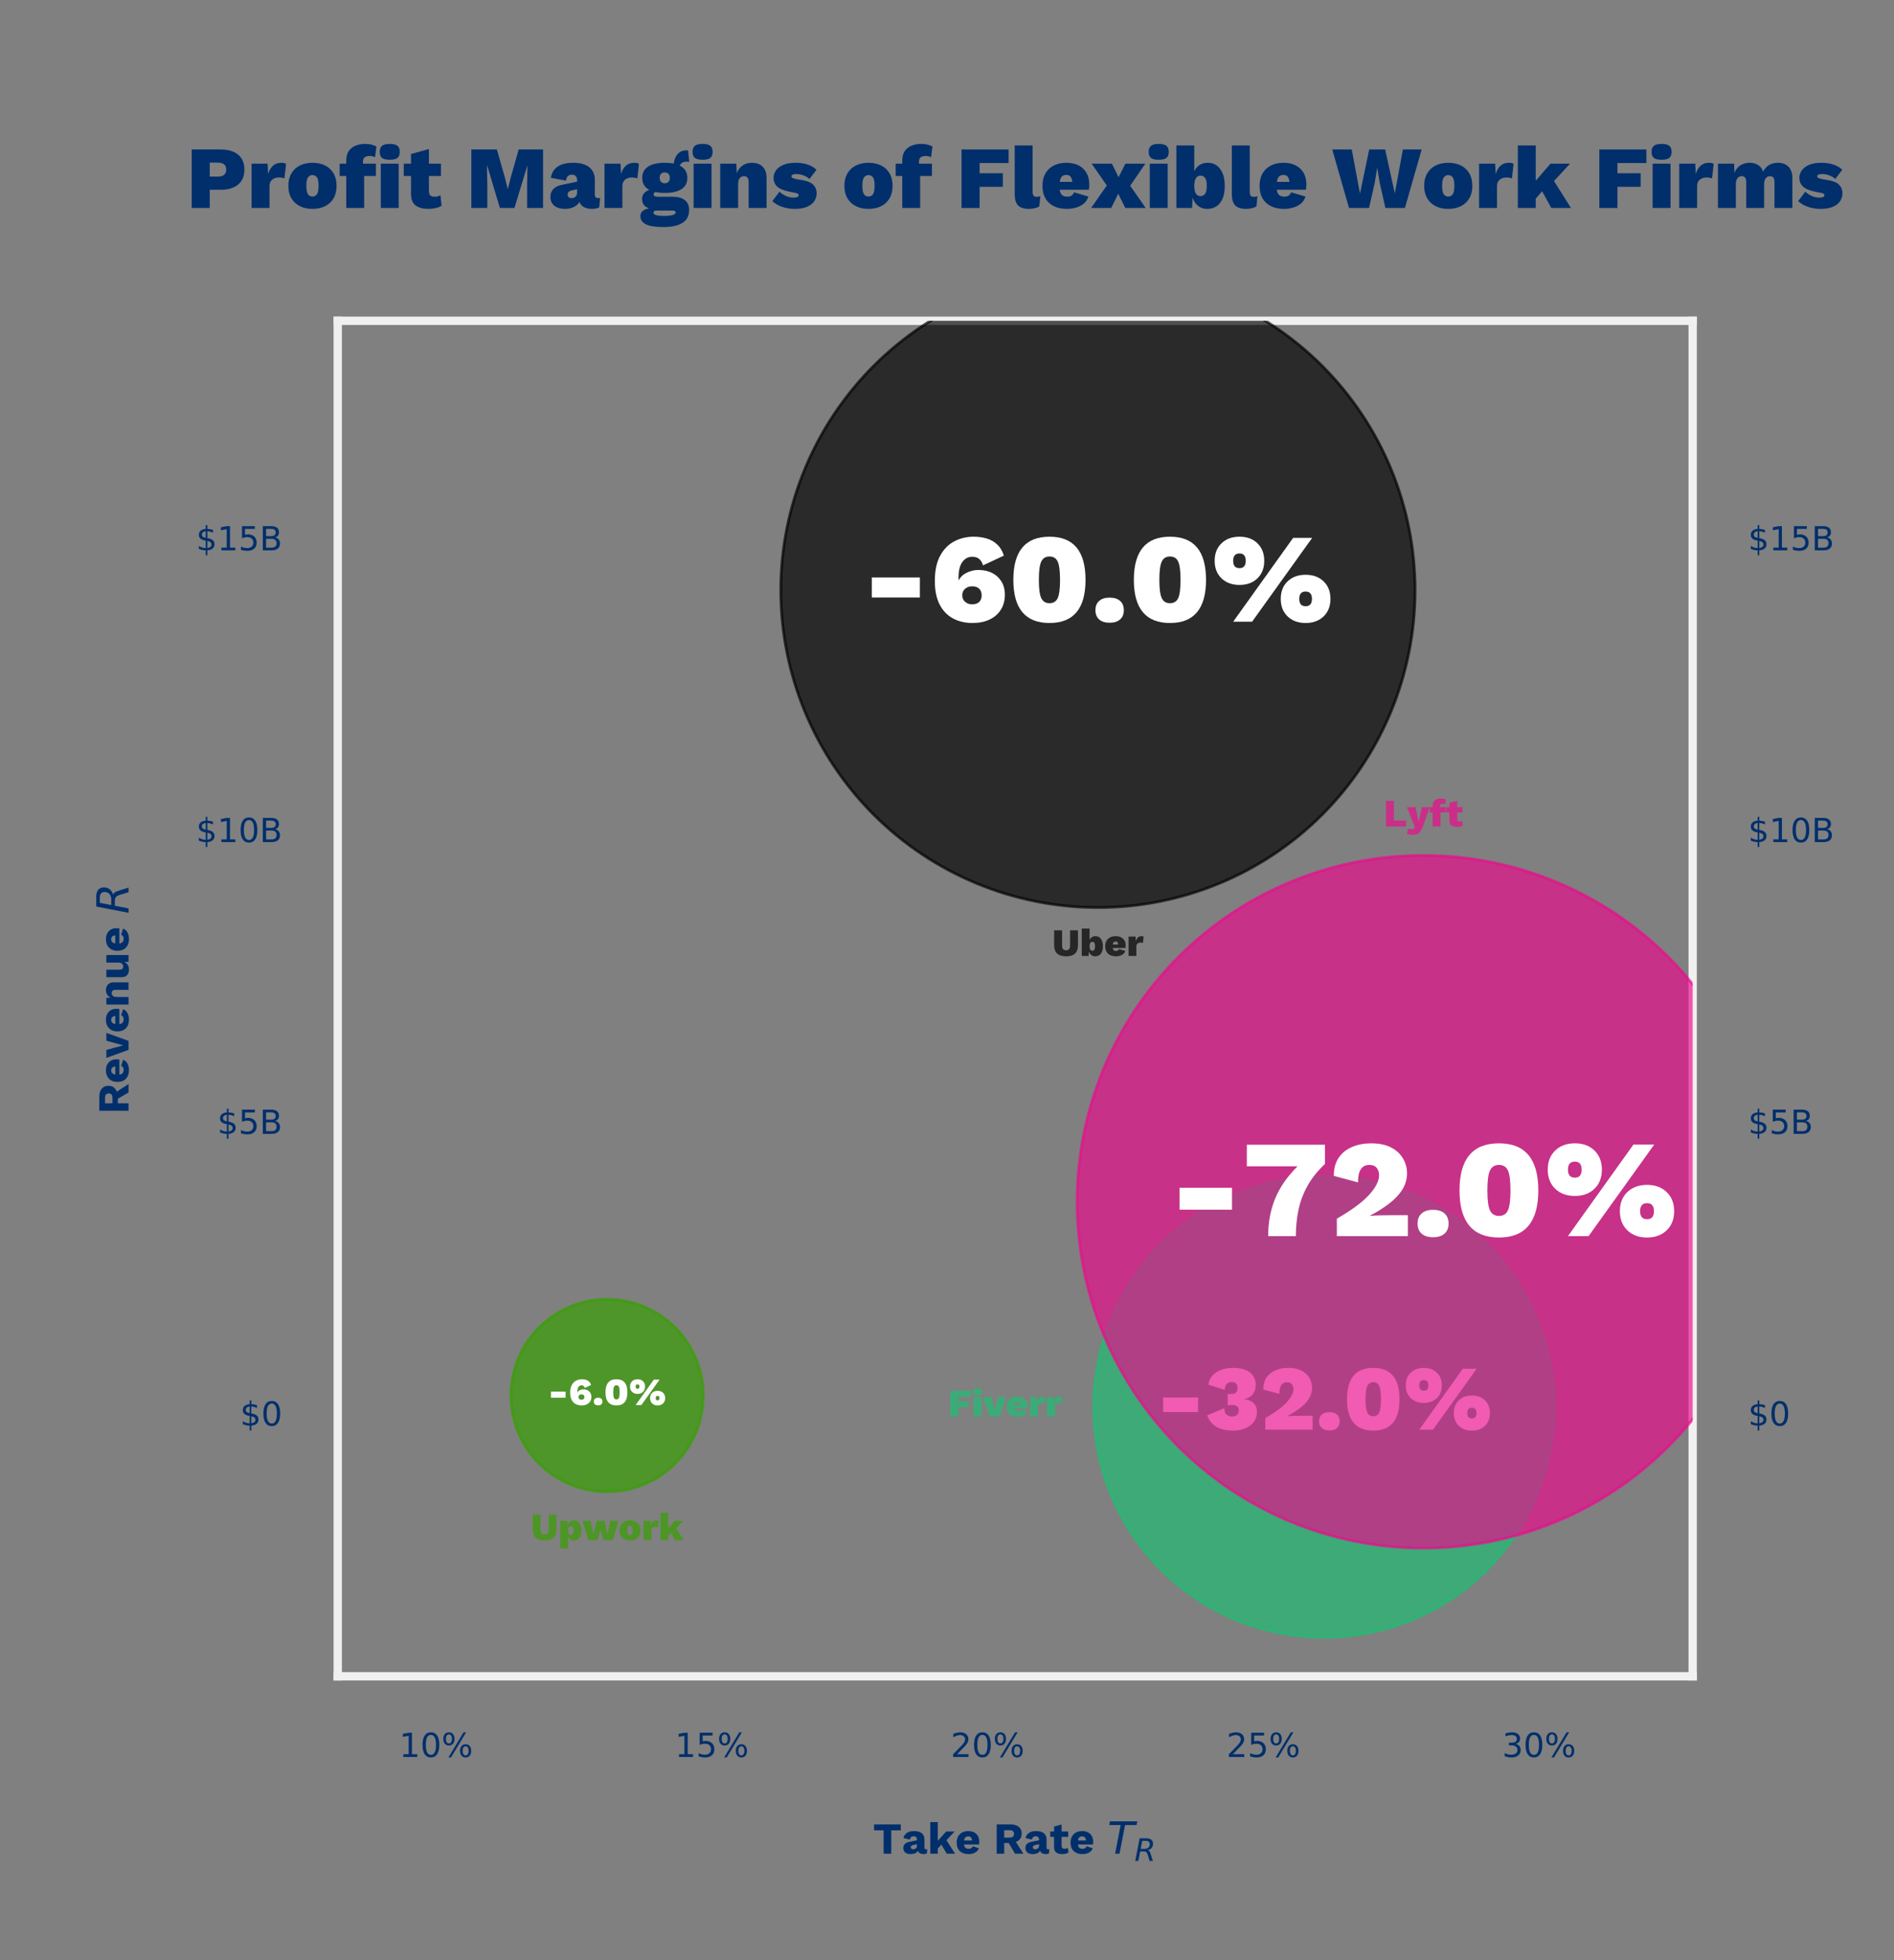 <?xml version="1.0" encoding="utf-8" standalone="no"?>
<!DOCTYPE svg PUBLIC "-//W3C//DTD SVG 1.1//EN"
  "http://www.w3.org/Graphics/SVG/1.1/DTD/svg11.dtd">
<!-- Created with matplotlib (https://matplotlib.org/) -->
<svg height="707.448pt" version="1.1" viewBox="0 0 683.888 707.448" width="683.888pt" xmlns="http://www.w3.org/2000/svg" xmlns:xlink="http://www.w3.org/1999/xlink">
 <rect x="0" y="0" width="683.888" height="707.448" fill="#808080" stroke="none"/>
 <defs>
  <style type="text/css">*{stroke-linecap:butt;stroke-linejoin:round;}</style>
 </defs>
 <g id="figure_1">
  <g id="patch_1">
   <path d="M 0 707.448 
L 683.888 707.448 
L 683.888 0 
L 0 0 
z
" style="fill:none;"/>
  </g>
  <g id="axes_1">
   <g id="patch_2">
    <path d="M 121.953 605.02 
L 611.193 605.02 
L 611.193 115.78 
L 121.953 115.78 
z
" style="fill:none;"/>
   </g>
   <g id="matplotlib.axis_1">
    <g id="xtick_1">
     <g id="line2d_1"/>
     <g id="text_1">
      <!-- 10% -->
      <g style="fill:#002f6c;" transform="translate(144.143 634.138)scale(0.12 -0.12)">
       <defs>
        <path d="M 12.406 8.297 
L 28.516 8.297 
L 28.516 63.922 
L 10.984 60.406 
L 10.984 69.391 
L 28.422 72.906 
L 38.281 72.906 
L 38.281 8.297 
L 54.391 8.297 
L 54.391 0 
L 12.406 0 
z
" id="DejaVuSans-49"/>
        <path d="M 31.781 66.406 
Q 24.172 66.406 20.328 58.906 
Q 16.5 51.422 16.5 36.375 
Q 16.5 21.391 20.328 13.891 
Q 24.172 6.391 31.781 6.391 
Q 39.453 6.391 43.281 13.891 
Q 47.125 21.391 47.125 36.375 
Q 47.125 51.422 43.281 58.906 
Q 39.453 66.406 31.781 66.406 
z
M 31.781 74.219 
Q 44.047 74.219 50.516 64.516 
Q 56.984 54.828 56.984 36.375 
Q 56.984 17.969 50.516 8.266 
Q 44.047 -1.422 31.781 -1.422 
Q 19.531 -1.422 13.062 8.266 
Q 6.594 17.969 6.594 36.375 
Q 6.594 54.828 13.062 64.516 
Q 19.531 74.219 31.781 74.219 
z
" id="DejaVuSans-48"/>
        <path d="M 72.703 32.078 
Q 68.453 32.078 66.031 28.469 
Q 63.625 24.859 63.625 18.406 
Q 63.625 12.062 66.031 8.422 
Q 68.453 4.781 72.703 4.781 
Q 76.859 4.781 79.266 8.422 
Q 81.688 12.062 81.688 18.406 
Q 81.688 24.812 79.266 28.438 
Q 76.859 32.078 72.703 32.078 
z
M 72.703 38.281 
Q 80.422 38.281 84.953 32.906 
Q 89.5 27.547 89.5 18.406 
Q 89.5 9.281 84.938 3.922 
Q 80.375 -1.422 72.703 -1.422 
Q 64.891 -1.422 60.344 3.922 
Q 55.812 9.281 55.812 18.406 
Q 55.812 27.594 60.375 32.938 
Q 64.938 38.281 72.703 38.281 
z
M 22.312 68.016 
Q 18.109 68.016 15.688 64.375 
Q 13.281 60.75 13.281 54.391 
Q 13.281 47.953 15.672 44.328 
Q 18.062 40.719 22.312 40.719 
Q 26.562 40.719 28.969 44.328 
Q 31.391 47.953 31.391 54.391 
Q 31.391 60.688 28.953 64.344 
Q 26.516 68.016 22.312 68.016 
z
M 66.406 74.219 
L 74.219 74.219 
L 28.609 -1.422 
L 20.797 -1.422 
z
M 22.312 74.219 
Q 30.031 74.219 34.609 68.875 
Q 39.203 63.531 39.203 54.391 
Q 39.203 45.172 34.641 39.844 
Q 30.078 34.516 22.312 34.516 
Q 14.547 34.516 10.031 39.859 
Q 5.516 45.219 5.516 54.391 
Q 5.516 63.484 10.047 68.844 
Q 14.594 74.219 22.312 74.219 
z
" id="DejaVuSans-37"/>
       </defs>
       <use xlink:href="#DejaVuSans-49"/>
       <use x="63.623" xlink:href="#DejaVuSans-48"/>
       <use x="127.246" xlink:href="#DejaVuSans-37"/>
      </g>
     </g>
    </g>
    <g id="xtick_2">
     <g id="line2d_2"/>
     <g id="text_2">
      <!-- 15% -->
      <g style="fill:#002f6c;" transform="translate(243.711 634.138)scale(0.12 -0.12)">
       <defs>
        <path d="M 10.797 72.906 
L 49.516 72.906 
L 49.516 64.594 
L 19.828 64.594 
L 19.828 46.734 
Q 21.969 47.469 24.109 47.828 
Q 26.266 48.188 28.422 48.188 
Q 40.625 48.188 47.75 41.5 
Q 54.891 34.812 54.891 23.391 
Q 54.891 11.625 47.562 5.094 
Q 40.234 -1.422 26.906 -1.422 
Q 22.312 -1.422 17.547 -0.641 
Q 12.797 0.141 7.719 1.703 
L 7.719 11.625 
Q 12.109 9.234 16.797 8.062 
Q 21.484 6.891 26.703 6.891 
Q 35.156 6.891 40.078 11.328 
Q 45.016 15.766 45.016 23.391 
Q 45.016 31 40.078 35.438 
Q 35.156 39.891 26.703 39.891 
Q 22.75 39.891 18.812 39.016 
Q 14.891 38.141 10.797 36.281 
z
" id="DejaVuSans-53"/>
       </defs>
       <use xlink:href="#DejaVuSans-49"/>
       <use x="63.623" xlink:href="#DejaVuSans-53"/>
       <use x="127.246" xlink:href="#DejaVuSans-37"/>
      </g>
     </g>
    </g>
    <g id="xtick_3">
     <g id="line2d_3"/>
     <g id="text_3">
      <!-- 20% -->
      <g style="fill:#002f6c;" transform="translate(343.28 634.138)scale(0.12 -0.12)">
       <defs>
        <path d="M 19.188 8.297 
L 53.609 8.297 
L 53.609 0 
L 7.328 0 
L 7.328 8.297 
Q 12.938 14.109 22.625 23.891 
Q 32.328 33.688 34.812 36.531 
Q 39.547 41.844 41.422 45.531 
Q 43.312 49.219 43.312 52.781 
Q 43.312 58.594 39.234 62.25 
Q 35.156 65.922 28.609 65.922 
Q 23.969 65.922 18.812 64.312 
Q 13.672 62.703 7.812 59.422 
L 7.812 69.391 
Q 13.766 71.781 18.938 73 
Q 24.125 74.219 28.422 74.219 
Q 39.75 74.219 46.484 68.547 
Q 53.219 62.891 53.219 53.422 
Q 53.219 48.922 51.531 44.891 
Q 49.859 40.875 45.406 35.406 
Q 44.188 33.984 37.641 27.219 
Q 31.109 20.453 19.188 8.297 
z
" id="DejaVuSans-50"/>
       </defs>
       <use xlink:href="#DejaVuSans-50"/>
       <use x="63.623" xlink:href="#DejaVuSans-48"/>
       <use x="127.246" xlink:href="#DejaVuSans-37"/>
      </g>
     </g>
    </g>
    <g id="xtick_4">
     <g id="line2d_4"/>
     <g id="text_4">
      <!-- 25% -->
      <g style="fill:#002f6c;" transform="translate(442.848 634.138)scale(0.12 -0.12)">
       <use xlink:href="#DejaVuSans-50"/>
       <use x="63.623" xlink:href="#DejaVuSans-53"/>
       <use x="127.246" xlink:href="#DejaVuSans-37"/>
      </g>
     </g>
    </g>
    <g id="xtick_5">
     <g id="line2d_5"/>
     <g id="text_5">
      <!-- 30% -->
      <g style="fill:#002f6c;" transform="translate(542.417 634.138)scale(0.12 -0.12)">
       <defs>
        <path d="M 40.578 39.312 
Q 47.656 37.797 51.625 33 
Q 55.609 28.219 55.609 21.188 
Q 55.609 10.406 48.188 4.484 
Q 40.766 -1.422 27.094 -1.422 
Q 22.516 -1.422 17.656 -0.516 
Q 12.797 0.391 7.625 2.203 
L 7.625 11.719 
Q 11.719 9.328 16.594 8.109 
Q 21.484 6.891 26.812 6.891 
Q 36.078 6.891 40.938 10.547 
Q 45.797 14.203 45.797 21.188 
Q 45.797 27.641 41.281 31.266 
Q 36.766 34.906 28.719 34.906 
L 20.219 34.906 
L 20.219 43.016 
L 29.109 43.016 
Q 36.375 43.016 40.234 45.922 
Q 44.094 48.828 44.094 54.297 
Q 44.094 59.906 40.109 62.906 
Q 36.141 65.922 28.719 65.922 
Q 24.656 65.922 20.016 65.031 
Q 15.375 64.156 9.812 62.312 
L 9.812 71.094 
Q 15.438 72.656 20.344 73.438 
Q 25.25 74.219 29.594 74.219 
Q 40.828 74.219 47.359 69.109 
Q 53.906 64.016 53.906 55.328 
Q 53.906 49.266 50.438 45.094 
Q 46.969 40.922 40.578 39.312 
z
" id="DejaVuSans-51"/>
       </defs>
       <use xlink:href="#DejaVuSans-51"/>
       <use x="63.623" xlink:href="#DejaVuSans-48"/>
       <use x="127.246" xlink:href="#DejaVuSans-37"/>
      </g>
     </g>
    </g>
    <g id="text_6">
     <!--  -->
     <g style="fill:#002f6c;" transform="translate(366.573 652.026)scale(0.16 -0.16)"/>
     <!-- Take Rate $T_R$ -->
     <g style="fill:#002f6c;" transform="translate(315.213 669.057)scale(0.16 -0.16)">
      <defs>
       <path d="M 62.797 66 
L 62.797 52.703 
L 41.297 52.703 
L 41.297 0 
L 24.094 0 
L 24.094 52.703 
L 2.5 52.703 
L 2.5 66 
z
" id="WorkSans-Bold-84"/>
       <path d="M 34 31.703 
Q 34 35.203 32.047 37.25 
Q 30.094 39.297 26.797 39.297 
Q 23.5 39.297 21.141 37.641 
Q 18.797 36 17.906 31.797 
L 3.5 35.203 
Q 4.906 42.406 10.906 46.703 
Q 16.906 51 27.797 51 
Q 38.797 51 44.844 46.141 
Q 50.906 41.297 50.906 32 
L 50.906 13.703 
Q 50.906 9.797 54.406 9.797 
Q 56.203 9.797 57.297 10.203 
L 56.297 0.5 
Q 53.297 -0.906 49 -0.906 
Q 44.297 -0.906 40.891 0.938 
Q 37.5 2.797 36.297 6.594 
Q 34.203 2.703 29.641 0.844 
Q 25.094 -1 20 -1 
Q 12.297 -1 7.75 2.547 
Q 3.203 6.094 3.203 12.797 
Q 3.203 18.203 6.453 21.75 
Q 9.703 25.297 16.703 26.703 
L 34 30.297 
z
M 20 14.406 
Q 20 12.203 21.594 11.094 
Q 23.203 10 25.406 10 
Q 28.797 10 31.391 12.047 
Q 34 14.094 34 18.5 
L 34 21.297 
L 25.906 19.594 
Q 22.906 19 21.453 17.844 
Q 20 16.703 20 14.406 
z
" id="WorkSans-Bold-97"/>
       <path d="M 23.094 71.203 
L 23.094 29 
L 42.094 50 
L 61 50 
L 42.594 30.406 
L 62.094 0 
L 43.297 0 
L 31.203 20.5 
L 23.094 11.5 
L 23.094 0 
L 6.094 0 
L 6.094 71.203 
z
" id="WorkSans-Bold-107"/>
       <path d="M 30.5 -1 
Q 18 -1 10.75 5.797 
Q 3.5 12.594 3.5 25 
Q 3.5 33.203 6.844 39.047 
Q 10.203 44.906 16.047 47.953 
Q 21.906 51 29.703 51 
Q 37.594 51 43.141 47.953 
Q 48.703 44.906 51.594 39.547 
Q 54.5 34.203 54.5 27.297 
Q 54.5 25.406 54.344 23.656 
Q 54.203 21.906 54.094 20.703 
L 20 20.703 
Q 20.703 15.5 23.391 13.25 
Q 26.094 11 30.5 11 
Q 34.297 11 36.547 12.5 
Q 38.797 14 39.906 16.703 
L 53.5 12.203 
Q 52.094 7.906 48.641 4.953 
Q 45.203 2 40.453 0.5 
Q 35.703 -1 30.5 -1 
z
M 29.703 39.094 
Q 21.594 39.094 20.094 29.797 
L 38.406 29.797 
Q 37.297 39.094 29.703 39.094 
z
" id="WorkSans-Bold-101"/>
       <path id="WorkSans-Bold-32"/>
       <path d="M 38.797 66 
Q 50.594 66 57.141 60.5 
Q 63.703 55 63.703 45.703 
Q 63.703 38.297 60.25 33.547 
Q 56.797 28.797 50.406 26.594 
L 67.594 0 
L 48.594 0 
L 34.5 24.094 
L 24.203 24.094 
L 24.203 0 
L 7.297 0 
L 7.297 66 
z
M 36.406 36.297 
Q 41.406 36.297 43.906 38.297 
Q 46.406 40.297 46.406 44.703 
Q 46.406 53 36.406 53 
L 24.203 53 
L 24.203 36.297 
z
" id="WorkSans-Bold-82"/>
       <path d="M 41.906 50 
L 41.906 37.906 
L 27 37.906 
L 27 17.797 
Q 27 14.203 28.75 12.641 
Q 30.5 11.094 33.594 11.094 
Q 36 11.094 37.703 11.641 
Q 39.406 12.203 40.906 13.297 
L 42.703 2.797 
Q 40.203 1.094 36.344 0.047 
Q 32.5 -1 28.594 -1 
Q 20 -1 15.047 2.641 
Q 10.094 6.297 10 15 
L 10 37.906 
L 1.406 37.906 
L 1.406 50 
L 10 50 
L 10 61.203 
L 27 65.906 
L 27 50 
z
" id="WorkSans-Bold-116"/>
       <path d="M 5.906 72.906 
L 67.578 72.906 
L 66.016 64.594 
L 39.984 64.594 
L 27.484 0 
L 17.578 0 
L 30.078 64.594 
L 4.297 64.594 
z
" id="DejaVuSans-Oblique-84"/>
       <path d="M 25.203 64.797 
L 20.219 38.922 
L 32.906 38.922 
Q 40.375 38.922 44.984 43.047 
Q 49.609 47.172 49.609 53.812 
Q 49.609 59.125 46.5 61.953 
Q 43.406 64.797 37.594 64.797 
z
M 43.312 35.016 
Q 46.438 34.281 48.516 31.391 
Q 50.594 28.516 53.328 19.922 
L 59.516 0 
L 49.125 0 
L 43.406 18.703 
Q 41.219 25.922 38.328 28.359 
Q 35.453 30.812 29.5 30.812 
L 18.609 30.812 
L 12.594 0 
L 2.688 0 
L 16.891 72.906 
L 39.109 72.906 
Q 49.219 72.906 54.609 68.328 
Q 60.016 63.766 60.016 55.172 
Q 60.016 47.562 55.422 41.984 
Q 50.828 36.422 43.312 35.016 
z
" id="DejaVuSans-Oblique-82"/>
      </defs>
      <use transform="translate(0 0.094)" xlink:href="#WorkSans-Bold-84"/>
      <use transform="translate(65.3 0.094)" xlink:href="#WorkSans-Bold-97"/>
      <use transform="translate(123.2 0.094)" xlink:href="#WorkSans-Bold-107"/>
      <use transform="translate(185.4 0.094)" xlink:href="#WorkSans-Bold-101"/>
      <use transform="translate(243.3 0.094)" xlink:href="#WorkSans-Bold-32"/>
      <use transform="translate(271.9 0.094)" xlink:href="#WorkSans-Bold-82"/>
      <use transform="translate(340.8 0.094)" xlink:href="#WorkSans-Bold-97"/>
      <use transform="translate(398.7 0.094)" xlink:href="#WorkSans-Bold-116"/>
      <use transform="translate(442.4 0.094)" xlink:href="#WorkSans-Bold-101"/>
      <use transform="translate(500.3 0.094)" xlink:href="#WorkSans-Bold-32"/>
      <use transform="translate(528.9 0.094)" xlink:href="#DejaVuSans-Oblique-84"/>
      <use transform="translate(589.984 -16.312)scale(0.7)" xlink:href="#DejaVuSans-Oblique-82"/>
     </g>
     <!--  -->
     <g style="fill:#002f6c;" transform="translate(366.573 686.088)scale(0.16 -0.16)"/>
    </g>
   </g>
   <g id="matplotlib.axis_2">
    <g id="ytick_1">
     <g id="line2d_6"/>
     <g id="text_7">
      <!-- $0 -->
      <g style="fill:#002f6c;" transform="translate(86.683 514.553)scale(0.12 -0.12)">
       <defs>
        <path d="M 33.797 -14.703 
L 28.906 -14.703 
L 28.859 0 
Q 23.734 0.094 18.609 1.188 
Q 13.484 2.297 8.297 4.5 
L 8.297 13.281 
Q 13.281 10.156 18.375 8.562 
Q 23.484 6.984 28.906 6.938 
L 28.906 29.203 
Q 18.109 30.953 13.203 35.156 
Q 8.297 39.359 8.297 46.688 
Q 8.297 54.641 13.625 59.219 
Q 18.953 63.812 28.906 64.5 
L 28.906 75.984 
L 33.797 75.984 
L 33.797 64.656 
Q 38.328 64.453 42.578 63.688 
Q 46.828 62.938 50.875 61.625 
L 50.875 53.078 
Q 46.828 55.125 42.547 56.25 
Q 38.281 57.375 33.797 57.562 
L 33.797 36.719 
Q 44.875 35.016 50.094 30.609 
Q 55.328 26.219 55.328 18.609 
Q 55.328 10.359 49.781 5.594 
Q 44.234 0.828 33.797 0.094 
z
M 28.906 37.594 
L 28.906 57.625 
Q 23.25 56.984 20.266 54.391 
Q 17.281 51.812 17.281 47.516 
Q 17.281 43.312 20.031 40.969 
Q 22.797 38.625 28.906 37.594 
z
M 33.797 28.219 
L 33.797 7.078 
Q 39.984 7.906 43.141 10.594 
Q 46.297 13.281 46.297 17.672 
Q 46.297 21.969 43.281 24.5 
Q 40.281 27.047 33.797 28.219 
z
" id="DejaVuSans-36"/>
       </defs>
       <use xlink:href="#DejaVuSans-36"/>
       <use x="63.623" xlink:href="#DejaVuSans-48"/>
      </g>
     </g>
     <g id="text_8">
      <!-- $0 -->
      <g style="fill:#002f6c;" transform="translate(631.193 514.553)scale(0.12 -0.12)">
       <use xlink:href="#DejaVuSans-36"/>
       <use x="63.623" xlink:href="#DejaVuSans-48"/>
      </g>
     </g>
    </g>
    <g id="ytick_2">
     <g id="line2d_7"/>
     <g id="text_9">
      <!-- $5B -->
      <g style="fill:#002f6c;" transform="translate(78.45 409.25)scale(0.12 -0.12)">
       <defs>
        <path d="M 19.672 34.812 
L 19.672 8.109 
L 35.5 8.109 
Q 43.453 8.109 47.281 11.406 
Q 51.125 14.703 51.125 21.484 
Q 51.125 28.328 47.281 31.562 
Q 43.453 34.812 35.5 34.812 
z
M 19.672 64.797 
L 19.672 42.828 
L 34.281 42.828 
Q 41.5 42.828 45.031 45.531 
Q 48.578 48.25 48.578 53.812 
Q 48.578 59.328 45.031 62.062 
Q 41.5 64.797 34.281 64.797 
z
M 9.812 72.906 
L 35.016 72.906 
Q 46.297 72.906 52.391 68.219 
Q 58.5 63.531 58.5 54.891 
Q 58.5 48.188 55.375 44.234 
Q 52.25 40.281 46.188 39.312 
Q 53.469 37.75 57.5 32.781 
Q 61.531 27.828 61.531 20.406 
Q 61.531 10.641 54.891 5.312 
Q 48.25 0 35.984 0 
L 9.812 0 
z
" id="DejaVuSans-66"/>
       </defs>
       <use xlink:href="#DejaVuSans-36"/>
       <use x="63.623" xlink:href="#DejaVuSans-53"/>
       <use x="127.246" xlink:href="#DejaVuSans-66"/>
      </g>
     </g>
     <g id="text_10">
      <!-- $5B -->
      <g style="fill:#002f6c;" transform="translate(631.193 409.25)scale(0.12 -0.12)">
       <use xlink:href="#DejaVuSans-36"/>
       <use x="63.623" xlink:href="#DejaVuSans-53"/>
       <use x="127.246" xlink:href="#DejaVuSans-66"/>
      </g>
     </g>
    </g>
    <g id="ytick_3">
     <g id="line2d_8"/>
     <g id="text_11">
      <!-- $10B -->
      <g style="fill:#002f6c;" transform="translate(70.814 303.946)scale(0.12 -0.12)">
       <use xlink:href="#DejaVuSans-36"/>
       <use x="63.623" xlink:href="#DejaVuSans-49"/>
       <use x="127.246" xlink:href="#DejaVuSans-48"/>
       <use x="190.869" xlink:href="#DejaVuSans-66"/>
      </g>
     </g>
     <g id="text_12">
      <!-- $10B -->
      <g style="fill:#002f6c;" transform="translate(631.193 303.946)scale(0.12 -0.12)">
       <use xlink:href="#DejaVuSans-36"/>
       <use x="63.623" xlink:href="#DejaVuSans-49"/>
       <use x="127.246" xlink:href="#DejaVuSans-48"/>
       <use x="190.869" xlink:href="#DejaVuSans-66"/>
      </g>
     </g>
    </g>
    <g id="ytick_4">
     <g id="line2d_9"/>
     <g id="text_13">
      <!-- $15B -->
      <g style="fill:#002f6c;" transform="translate(70.814 198.643)scale(0.12 -0.12)">
       <use xlink:href="#DejaVuSans-36"/>
       <use x="63.623" xlink:href="#DejaVuSans-49"/>
       <use x="127.246" xlink:href="#DejaVuSans-53"/>
       <use x="190.869" xlink:href="#DejaVuSans-66"/>
      </g>
     </g>
     <g id="text_14">
      <!-- $15B -->
      <g style="fill:#002f6c;" transform="translate(631.193 198.643)scale(0.12 -0.12)">
       <use xlink:href="#DejaVuSans-36"/>
       <use x="63.623" xlink:href="#DejaVuSans-49"/>
       <use x="127.246" xlink:href="#DejaVuSans-53"/>
       <use x="190.869" xlink:href="#DejaVuSans-66"/>
      </g>
     </g>
    </g>
    <g id="text_15">
     <!--  -->
     <g style="fill:#002f6c;" transform="translate(29.392 360.4)rotate(-90)scale(0.16 -0.16)"/>
     <!-- Revenue $R$ -->
     <g style="fill:#002f6c;" transform="translate(46.423 402.08)rotate(-90)scale(0.16 -0.16)">
      <defs>
       <path d="M 38.594 50 
L 56.203 50 
L 38.203 0 
L 17.906 0 
L -0.094 50 
L 17.797 50 
L 28.094 11.906 
z
" id="WorkSans-Bold-118"/>
       <path d="M 6.094 0 
L 6.094 50 
L 21.297 50 
L 21.797 39.906 
Q 24.094 45.406 28.5 48.203 
Q 32.906 51 38.906 51 
Q 46.594 51 51.391 46.5 
Q 56.203 42 56.203 33.297 
L 56.203 0 
L 39.203 0 
L 39.203 28.797 
Q 39.203 34 37.203 36 
Q 35.203 38 32.094 38 
Q 28.406 38 25.75 35.391 
Q 23.094 32.797 23.094 26.5 
L 23.094 0 
z
" id="WorkSans-Bold-110"/>
       <path d="M 23 -1 
Q 15.406 -1 10.594 3.094 
Q 5.797 7.203 5.797 16.594 
L 5.797 50 
L 22.797 50 
L 22.797 20.594 
Q 22.797 15.797 24.688 13.891 
Q 26.594 12 30.094 12 
Q 33.703 12 36.25 14.641 
Q 38.797 17.297 38.797 23.203 
L 38.797 50 
L 55.797 50 
L 55.797 0 
L 40.594 0 
L 40.094 9.406 
Q 37.703 4.094 33.391 1.547 
Q 29.094 -1 23 -1 
z
" id="WorkSans-Bold-117"/>
      </defs>
      <use transform="translate(0 0.094)" xlink:href="#WorkSans-Bold-82"/>
      <use transform="translate(68.9 0.094)" xlink:href="#WorkSans-Bold-101"/>
      <use transform="translate(126.8 0.094)" xlink:href="#WorkSans-Bold-118"/>
      <use transform="translate(182.9 0.094)" xlink:href="#WorkSans-Bold-101"/>
      <use transform="translate(240.8 0.094)" xlink:href="#WorkSans-Bold-110"/>
      <use transform="translate(302.8 0.094)" xlink:href="#WorkSans-Bold-117"/>
      <use transform="translate(364.7 0.094)" xlink:href="#WorkSans-Bold-101"/>
      <use transform="translate(422.6 0.094)" xlink:href="#WorkSans-Bold-32"/>
      <use transform="translate(451.2 0.094)" xlink:href="#DejaVuSans-Oblique-82"/>
     </g>
     <!--  -->
     <g style="fill:#002f6c;" transform="translate(63.455 360.4)rotate(-90)scale(0.16 -0.16)"/>
    </g>
   </g>
   <g id="patch_3">
    <path d="M 121.953 605.02 
L 121.953 115.78 
" style="fill:none;stroke:#f0f0f0;stroke-linecap:square;stroke-linejoin:miter;stroke-width:3;"/>
   </g>
   <g id="patch_4">
    <path d="M 611.193 605.02 
L 611.193 115.78 
" style="fill:none;stroke:#f0f0f0;stroke-linecap:square;stroke-linejoin:miter;stroke-width:3;"/>
   </g>
   <g id="patch_5">
    <path d="M 121.953 605.02 
L 611.193 605.02 
" style="fill:none;stroke:#f0f0f0;stroke-linecap:square;stroke-linejoin:miter;stroke-width:3;"/>
   </g>
   <g id="patch_6">
    <path d="M 121.953 115.78 
L 611.193 115.78 
" style="fill:none;stroke:#f0f0f0;stroke-linecap:square;stroke-linejoin:miter;stroke-width:3;"/>
   </g>
   <g id="line2d_10">
    <defs>
     <path d="M 0 34.744 
C 9.214 34.744 18.052 31.083 24.567 24.567 
C 31.083 18.052 34.744 9.214 34.744 0 
C 34.744 -9.214 31.083 -18.052 24.567 -24.567 
C 18.052 -31.083 9.214 -34.744 0 -34.744 
C -9.214 -34.744 -18.052 -31.083 -24.567 -24.567 
C -31.083 -18.052 -34.744 -9.214 -34.744 0 
C -34.744 9.214 -31.083 18.052 -24.567 24.567 
C -18.052 31.083 -9.214 34.744 0 34.744 
z
" id="m48d6cee8c9" style="stroke:#37a000;stroke-opacity:0.67;"/>
    </defs>
    <g clip-path="url(#p68438996fa)">
     <use style="fill:#37a000;fill-opacity:0.67;stroke:#37a000;stroke-opacity:0.67;" x="219.211" xlink:href="#m48d6cee8c9" y="503.676"/>
    </g>
   </g>
   <g id="text_16">
    <!-- Upwork -->
    <g style="fill:#37a000;opacity:0.7;" transform="translate(191.66 555.891)scale(0.14 -0.14)">
     <defs>
      <path d="M 66.297 66 
L 66.297 27.703 
Q 66.297 -1 35.594 -1 
Q 4.797 -1 4.797 27.703 
L 4.797 66 
L 25.297 66 
L 25.297 26.594 
Q 25.297 14.594 35.594 14.594 
Q 45.906 14.594 45.906 26.594 
L 45.906 66 
z
" id="WorkSans-ExtraBold-85"/>
      <path d="M 4.906 -21 
L 4.906 50 
L 23.203 50 
L 23.703 39.906 
Q 25.797 44.906 29.891 47.953 
Q 34 51 39.797 51 
Q 49 51 54.25 44.25 
Q 59.5 37.5 59.5 25.203 
Q 59.5 12.797 54.141 5.891 
Q 48.797 -1 39.703 -1 
Q 34.297 -1 30.688 1.594 
Q 27.094 4.203 25.094 8.5 
L 25.094 -21 
z
M 32 13.5 
Q 35.297 13.5 37.25 16.047 
Q 39.203 18.594 39.203 25 
Q 39.203 31.406 37.297 34 
Q 35.406 36.594 32.094 36.594 
Q 28.797 36.594 26.938 33.688 
Q 25.094 30.797 25.094 25 
Q 25.094 19.5 26.844 16.5 
Q 28.594 13.5 32 13.5 
z
" id="WorkSans-ExtraBold-112"/>
      <path d="M 71.406 50 
L 92.406 50 
L 78.094 0 
L 53.406 0 
L 46 27.406 
L 38.797 0 
L 14.094 0 
L -0.203 50 
L 20.797 50 
L 27.797 14.5 
L 36.203 50 
L 56 50 
L 64.406 14.5 
z
" id="WorkSans-ExtraBold-119"/>
      <path d="M 29.906 51 
Q 38 51 44.141 47.953 
Q 50.297 44.906 53.688 39.047 
Q 57.094 33.203 57.094 25 
Q 57.094 16.797 53.688 10.938 
Q 50.297 5.094 44.141 2.047 
Q 38 -1 29.906 -1 
Q 21.797 -1 15.688 2.047 
Q 9.594 5.094 6.141 10.938 
Q 2.703 16.797 2.703 25 
Q 2.703 33.203 6.141 39.047 
Q 9.594 44.906 15.688 47.953 
Q 21.797 51 29.906 51 
z
M 29.906 37.094 
Q 26.594 37.094 24.797 34.438 
Q 23 31.797 23 25 
Q 23 18.203 24.797 15.547 
Q 26.594 12.906 29.906 12.906 
Q 33.203 12.906 35 15.547 
Q 36.797 18.203 36.797 25 
Q 36.797 31.797 35 34.438 
Q 33.203 37.094 29.906 37.094 
z
" id="WorkSans-ExtraBold-111"/>
      <path d="M 4.906 0 
L 4.906 50 
L 23 50 
L 23.594 38.297 
Q 25.297 44.203 28.938 47.594 
Q 32.594 51 38.5 51 
Q 40.594 51 41.844 50.641 
Q 43.094 50.297 43.797 49.797 
L 42 33.406 
Q 41 33.797 39.391 34.094 
Q 37.797 34.406 35.703 34.406 
Q 31.203 34.406 28.141 31.953 
Q 25.094 29.5 25.094 24.594 
L 25.094 0 
z
" id="WorkSans-ExtraBold-114"/>
      <path d="M 25.094 70.594 
L 25.094 30.797 
L 41.797 50 
L 63.797 50 
L 45.703 30.406 
L 64.906 0 
L 42.703 0 
L 32.297 18.906 
L 25.094 10.5 
L 25.094 0 
L 4.906 0 
L 4.906 70.594 
z
" id="WorkSans-ExtraBold-107"/>
     </defs>
     <use xlink:href="#WorkSans-ExtraBold-85"/>
     <use x="71.1" xlink:href="#WorkSans-ExtraBold-112"/>
     <use x="133.8" xlink:href="#WorkSans-ExtraBold-119"/>
     <use x="226" xlink:href="#WorkSans-ExtraBold-111"/>
     <use x="285.8" xlink:href="#WorkSans-ExtraBold-114"/>
     <use x="329.5" xlink:href="#WorkSans-ExtraBold-107"/>
    </g>
   </g>
   <g id="text_17">
    <!-- -6.0% -->
    <g style="fill:#ffffff;" transform="translate(197.878 507.122)scale(0.139 -0.139)">
     <defs>
      <path d="M 45.703 34.906 
L 45.703 19.094 
L 7.797 19.094 
L 7.797 34.906 
z
" id="WorkSans-ExtraBold-45"/>
      <path d="M 34.797 67 
Q 40.203 67 44.953 65.594 
Q 49.703 64.203 53.25 60.891 
Q 56.797 57.594 58.5 52.094 
L 42.094 44.406 
Q 41.203 47.594 39.141 49.391 
Q 37.094 51.203 33.594 51.203 
Q 28.797 51.203 25.797 47.094 
Q 22.797 43 22.797 34.906 
L 22.797 33.406 
L 22.906 32.5 
Q 24.703 36.406 29.203 38.594 
Q 33.703 40.797 38.406 40.797 
Q 44.406 40.797 49.094 38.5 
Q 53.797 36.203 56.547 31.797 
Q 59.297 27.406 59.297 21.297 
Q 59.297 14.406 56.094 9.406 
Q 52.906 4.406 47.203 1.703 
Q 41.5 -1 33.797 -1 
Q 25.203 -1 18.5 2.547 
Q 11.797 6.094 7.938 13.438 
Q 4.094 20.797 4.094 32.203 
Q 4.094 44.094 8.188 51.797 
Q 12.297 59.5 19.25 63.25 
Q 26.203 67 34.797 67 
z
M 33.406 27.906 
Q 30.297 27.906 28 26 
Q 25.703 24.094 25.703 20.797 
Q 25.703 17.594 28 15.641 
Q 30.297 13.703 33.406 13.703 
Q 37.094 13.703 39.047 15.547 
Q 41 17.406 41 20.797 
Q 41 24.203 39.047 26.047 
Q 37.094 27.906 33.406 27.906 
z
" id="WorkSans-ExtraBold-54"/>
      <path d="M 14.906 19 
Q 20.203 19 23.141 16.391 
Q 26.094 13.797 26.094 9.094 
Q 26.094 4.406 23.141 1.797 
Q 20.203 -0.797 14.906 -0.797 
Q 9.594 -0.797 6.641 1.797 
Q 3.703 4.406 3.703 9.094 
Q 3.703 13.797 6.641 16.391 
Q 9.594 19 14.906 19 
z
" id="WorkSans-ExtraBold-46"/>
      <path d="M 32.594 -1 
Q 4.094 -1 4.094 33 
Q 4.094 67 32.594 67 
Q 61 67 61 33 
Q 61 -1 32.594 -1 
z
M 32.594 14.594 
Q 37.203 14.594 39.047 18.594 
Q 40.906 22.594 40.906 33 
Q 40.906 43.406 39.047 47.406 
Q 37.203 51.406 32.594 51.406 
Q 28 51.406 26.094 47.406 
Q 24.203 43.406 24.203 33 
Q 24.203 22.594 26.094 18.594 
Q 28 14.594 32.594 14.594 
z
" id="WorkSans-ExtraBold-48"/>
      <path d="M 22.297 67 
Q 31.094 67 36.438 61.797 
Q 41.797 56.594 41.797 48 
Q 41.797 39.406 36.438 34.203 
Q 31.094 29 22.297 29 
Q 13.5 29 8.094 34.203 
Q 2.703 39.406 2.703 48 
Q 2.703 56.594 8.094 61.797 
Q 13.5 67 22.297 67 
z
M 17.297 0 
L 64.594 66.094 
L 79.594 66.094 
L 32.203 0 
z
M 22.297 53.797 
Q 17.297 53.797 17.297 48 
Q 17.297 42.203 22.297 42.203 
Q 27.203 42.203 27.203 48 
Q 27.203 53.797 22.297 53.797 
z
M 74.406 37 
Q 83.203 37 88.594 31.797 
Q 94 26.594 94 18 
Q 94 9.406 88.594 4.203 
Q 83.203 -1 74.406 -1 
Q 65.594 -1 60.188 4.203 
Q 54.797 9.406 54.797 18 
Q 54.797 26.594 60.188 31.797 
Q 65.594 37 74.406 37 
z
M 74.406 23.797 
Q 69.406 23.797 69.406 18 
Q 69.406 12.203 74.406 12.203 
Q 79.406 12.203 79.406 18 
Q 79.406 23.797 74.406 23.797 
z
" id="WorkSans-ExtraBold-37"/>
     </defs>
     <use xlink:href="#WorkSans-ExtraBold-45"/>
     <use x="53.4" xlink:href="#WorkSans-ExtraBold-54"/>
     <use x="115.3" xlink:href="#WorkSans-ExtraBold-46"/>
     <use x="145.2" xlink:href="#WorkSans-ExtraBold-48"/>
     <use x="210.3" xlink:href="#WorkSans-ExtraBold-37"/>
    </g>
   </g>
   <g id="text_18">
    <!--  -->
    <g style="fill:#002f6c;" transform="translate(366.573 40.59)scale(0.32 -0.32)"/>
    <!-- Profit Margins of Flexible Work Firms -->
    <g style="fill:#002f6c;" transform="translate(67.258 75.072)scale(0.32 -0.32)">
     <defs>
      <path d="M 38.906 66 
Q 51.594 66 58.594 60.094 
Q 65.594 54.203 65.594 43.297 
Q 65.594 32.406 58.594 26.5 
Q 51.594 20.594 38.906 20.594 
L 26.5 20.594 
L 26.5 0 
L 6.094 0 
L 6.094 66 
z
M 35.594 35.406 
Q 40.203 35.406 42.641 37.344 
Q 45.094 39.297 45.094 43.297 
Q 45.094 47.297 42.641 49.25 
Q 40.203 51.203 35.594 51.203 
L 26.5 51.203 
L 26.5 35.406 
z
" id="WorkSans-ExtraBold-80"/>
      <path d="M 41.703 50 
L 41.703 36.094 
L 28.406 36.094 
L 28.406 0 
L 8.203 0 
L 8.203 36.094 
L 0.797 36.094 
L 0.797 50 
L 8.203 50 
L 8.203 53.203 
Q 8.203 60.297 11.25 64.5 
Q 14.297 68.703 19.188 70.5 
Q 24.094 72.297 29.406 72.297 
Q 33.906 72.297 37.297 71.344 
Q 40.703 70.406 42.297 69.297 
L 40.703 57.297 
Q 39.703 57.797 38.297 58.25 
Q 36.906 58.703 34.703 58.703 
Q 31.297 58.703 29.188 57.297 
Q 27.094 55.906 27.094 52.094 
L 27.094 50 
z
" id="WorkSans-ExtraBold-102"/>
      <path d="M 15 54.406 
Q 9 54.406 6.344 56.453 
Q 3.703 58.5 3.703 63.297 
Q 3.703 68.094 6.344 70.188 
Q 9 72.297 15 72.297 
Q 21.094 72.297 23.688 70.188 
Q 26.297 68.094 26.297 63.297 
Q 26.297 58.5 23.688 56.453 
Q 21.094 54.406 15 54.406 
z
M 25.094 50 
L 25.094 0 
L 4.906 0 
L 4.906 50 
z
" id="WorkSans-ExtraBold-105"/>
      <path d="M 42.797 50 
L 42.797 36.094 
L 29.203 36.094 
L 29.203 19.203 
Q 29.203 15.703 30.75 14.203 
Q 32.297 12.703 35.406 12.703 
Q 37.594 12.703 39.188 13.141 
Q 40.797 13.594 42.203 14.406 
L 43.5 2.594 
Q 41 0.906 36.953 -0.047 
Q 32.906 -1 29 -1 
Q 19.406 -1 14.203 2.844 
Q 9 6.703 9 16 
L 9 36.094 
L 0.797 36.094 
L 0.797 50 
L 9 50 
L 9 60.906 
L 29.203 66.5 
L 29.203 50 
z
" id="WorkSans-ExtraBold-116"/>
      <path id="WorkSans-ExtraBold-32"/>
      <path d="M 87 66 
L 87 0 
L 69 0 
L 69 26.406 
L 69.406 47.703 
L 69.203 47.703 
L 54.703 0 
L 38.297 0 
L 24 47.703 
L 23.703 47.703 
L 24.094 26.406 
L 24.094 0 
L 6.094 0 
L 6.094 66 
L 34.906 66 
L 43.797 34.703 
L 47.094 21.594 
L 47.297 21.594 
L 50.594 34.703 
L 59.5 66 
z
" id="WorkSans-ExtraBold-77"/>
      <path d="M 32.406 31.406 
Q 32.406 34.297 30.906 35.938 
Q 29.406 37.594 26.703 37.594 
Q 24.094 37.594 22.25 36.188 
Q 20.406 34.797 19.906 30.906 
L 2.797 34 
Q 3.797 41.797 10.094 46.391 
Q 16.406 51 28.094 51 
Q 40.094 51 46.25 45.891 
Q 52.406 40.797 52.406 31.906 
L 52.406 15.094 
Q 52.406 11.094 56.203 11.094 
Q 57.594 11.094 58.406 11.5 
L 57.406 0.703 
Q 54 -1 49.297 -1 
Q 44 -1 40.203 0.953 
Q 36.406 2.906 35.094 6.906 
Q 33.094 3.203 28.688 1.094 
Q 24.297 -1 18.906 -1 
Q 11.094 -1 6.688 2.547 
Q 2.297 6.094 2.297 12.5 
Q 2.297 23.594 15.906 26.297 
L 32.406 29.703 
z
M 21.703 15.094 
Q 21.703 13.203 22.953 12.141 
Q 24.203 11.094 26.297 11.094 
Q 28.703 11.094 30.547 12.688 
Q 32.406 14.297 32.406 17.5 
L 32.406 21.203 
L 26.5 19.906 
Q 21.703 18.797 21.703 15.094 
z
" id="WorkSans-ExtraBold-97"/>
      <path d="M 37.703 12.703 
Q 46.906 12.703 51.797 8.953 
Q 56.703 5.203 56.703 -2.203 
Q 56.703 -12.203 49.094 -16.844 
Q 41.5 -21.5 28 -21.5 
Q 13.797 -21.5 7.75 -18.297 
Q 1.703 -15.094 1.703 -9.203 
Q 1.703 -5.906 4.047 -3.594 
Q 6.406 -1.297 11.594 -0.5 
Q 3.594 2.297 3.594 10.203 
Q 3.594 13.906 5.797 16.5 
Q 8 19.094 11.797 20.406 
Q 3.797 24.594 3.797 33.906 
Q 3.797 42.297 10.344 46.641 
Q 16.906 51 29.203 51 
Q 34.906 51 39.406 50.094 
Q 39.797 53.906 41.391 57.297 
Q 43 60.703 46 62.844 
Q 49 65 53.594 65 
Q 54 65 54.5 65 
Q 55 65 55.5 64.906 
L 56.906 52 
Q 55.406 52.297 53.906 52.297 
Q 50.703 52.297 48.797 51.047 
Q 46.906 49.797 46.094 47.797 
Q 54.703 43.5 54.703 33.906 
Q 54.703 25.594 48.141 21.297 
Q 41.594 17 29.203 17 
Q 23.406 17 18.906 18 
Q 16.594 17.297 16.594 15.5 
Q 16.594 12.703 21.406 12.703 
z
M 29.203 40.094 
Q 26.594 40.094 25.047 38.594 
Q 23.5 37.094 23.5 34 
Q 23.5 31 25.047 29.453 
Q 26.594 27.906 29.203 27.906 
Q 31.797 27.906 33.344 29.453 
Q 34.906 31 34.906 34 
Q 34.906 37.094 33.344 38.594 
Q 31.797 40.094 29.203 40.094 
z
M 28.203 -8.906 
Q 41.5 -8.906 41.5 -5 
Q 41.5 -4 40.797 -3.453 
Q 40.094 -2.906 38.094 -2.906 
L 19.406 -2.906 
Q 18 -2.906 17.203 -3.594 
Q 16.406 -4.297 16.406 -5.406 
Q 16.406 -7.094 19.547 -8 
Q 22.703 -8.906 28.203 -8.906 
z
" id="WorkSans-ExtraBold-103"/>
      <path d="M 4.906 0 
L 4.906 50 
L 23.094 50 
L 23.594 39.406 
Q 25.797 45 30.188 48 
Q 34.594 51 40.797 51 
Q 48.406 51 52.797 46.547 
Q 57.203 42.094 57.203 33.797 
L 57.203 0 
L 37 0 
L 37 28.594 
Q 37 32.703 35.641 34.297 
Q 34.297 35.906 31.797 35.906 
Q 28.797 35.906 26.938 33.703 
Q 25.094 31.5 25.094 26.406 
L 25.094 0 
z
" id="WorkSans-ExtraBold-110"/>
      <path d="M 27 -1 
Q 19.594 -1 13 1.203 
Q 6.406 3.406 1.703 7.703 
L 9.797 18.406 
Q 12.5 15.703 16.75 13.703 
Q 21 11.703 25.703 11.703 
Q 28.094 11.703 29.75 12.344 
Q 31.406 13 31.406 14.406 
Q 31.406 15.406 30.547 16.047 
Q 29.703 16.703 27 17.203 
L 21.797 18.203 
Q 11.5 20.203 7.297 24.047 
Q 3.094 27.906 3.094 34.203 
Q 3.094 38.297 5.641 42.141 
Q 8.203 46 13.75 48.5 
Q 19.297 51 28.094 51 
Q 35.797 51 41.797 48.891 
Q 47.797 46.797 51.5 43.094 
L 43.594 32.703 
Q 40.906 35.297 36.797 36.797 
Q 32.703 38.297 29 38.297 
Q 23.203 38.297 23.203 35.703 
Q 23.203 34.703 24.344 33.953 
Q 25.5 33.203 28.594 32.594 
L 36.594 31.203 
Q 44.5 29.797 48.094 26 
Q 51.703 22.203 51.703 16.703 
Q 51.703 11.797 49.094 7.797 
Q 46.5 3.797 41 1.391 
Q 35.5 -1 27 -1 
z
" id="WorkSans-ExtraBold-115"/>
      <path d="M 59.203 50.703 
L 26.5 50.703 
L 26.5 39.203 
L 52.703 39.203 
L 52.703 23.906 
L 26.5 23.906 
L 26.5 0 
L 6.094 0 
L 6.094 66 
L 59.203 66 
z
" id="WorkSans-ExtraBold-70"/>
      <path d="M 25 70.594 
L 25 18.594 
Q 25 15.406 26 14 
Q 27 12.594 29.5 12.594 
Q 30.797 12.594 31.688 12.75 
Q 32.594 12.906 33.703 13.297 
L 32.594 1.906 
Q 30.797 0.594 27.547 -0.203 
Q 24.297 -1 21.094 -1 
Q 12.406 -1 8.594 2.891 
Q 4.797 6.797 4.797 15.703 
L 4.797 70.594 
z
" id="WorkSans-ExtraBold-108"/>
      <path d="M 30.5 -1 
Q 17.5 -1 10.094 5.797 
Q 2.703 12.594 2.703 25 
Q 2.703 33.297 6.094 39.094 
Q 9.5 44.906 15.594 47.953 
Q 21.703 51 29.703 51 
Q 37.906 51 43.656 47.953 
Q 49.406 44.906 52.453 39.5 
Q 55.5 34.094 55.5 26.906 
Q 55.5 23.203 55 20.594 
L 22.094 20.594 
Q 22.797 16.094 24.938 14.438 
Q 27.094 12.797 30.703 12.797 
Q 33.797 12.797 35.641 14.094 
Q 37.5 15.406 38.297 17.703 
L 54.5 12.906 
Q 53.203 8.297 49.594 5.188 
Q 46 2.094 41 0.547 
Q 36 -1 30.5 -1 
z
M 29.703 37.297 
Q 26.5 37.297 24.641 35.5 
Q 22.797 33.703 22.203 29.406 
L 36.406 29.406 
Q 36 33.297 34.453 35.297 
Q 32.906 37.297 29.703 37.297 
z
" id="WorkSans-ExtraBold-101"/>
      <path d="M 23.094 50 
L 30.594 34.703 
L 38.297 50 
L 60.797 50 
L 43.703 25.094 
L 61.203 0 
L 38.203 0 
L 30.203 16.094 
L 22.297 0 
L -0.406 0 
L 17.297 25.406 
L 0.203 50 
z
" id="WorkSans-ExtraBold-120"/>
      <path d="M 39.703 -1 
Q 33.594 -1 29.344 2.453 
Q 25.094 5.906 23.203 11.5 
L 22.594 0 
L 4.906 0 
L 4.906 70.594 
L 25.094 70.594 
L 25.094 41.406 
Q 27.094 45.703 30.891 48.344 
Q 34.703 51 40.5 51 
Q 49.094 51 54.297 44.094 
Q 59.5 37.203 59.5 24.797 
Q 59.5 12.5 54.25 5.75 
Q 49 -1 39.703 -1 
z
M 32 13.406 
Q 35.406 13.406 37.297 16 
Q 39.203 18.594 39.203 25 
Q 39.203 31.406 37.297 33.953 
Q 35.406 36.5 32 36.5 
Q 28.703 36.5 26.891 33.5 
Q 25.094 30.5 25.094 25 
Q 25.094 19.094 26.938 16.25 
Q 28.797 13.406 32 13.406 
z
" id="WorkSans-ExtraBold-98"/>
      <path d="M 18.906 0 
L 0 66 
L 22 66 
L 31.297 16.203 
L 41.703 66 
L 59.703 66 
L 70.594 16.5 
L 79.703 66 
L 100.906 66 
L 82 0 
L 60 0 
L 53.594 28.203 
L 50.906 44.703 
L 50.594 44.703 
L 47.906 28.203 
L 41.5 0 
z
" id="WorkSans-ExtraBold-87"/>
      <path d="M 4.906 0 
L 4.906 50 
L 23.094 50 
L 23.594 39.703 
Q 25.797 45.203 30.188 48.094 
Q 34.594 51 40.703 51 
Q 46.297 51 50.25 48.453 
Q 54.203 45.906 55.906 41 
Q 58.297 45.906 62.641 48.453 
Q 67 51 72.594 51 
Q 80 51 84.453 46.594 
Q 88.906 42.203 88.906 33.797 
L 88.906 0 
L 68.703 0 
L 68.703 28.797 
Q 68.703 32.797 67.391 34.344 
Q 66.094 35.906 63.703 35.906 
Q 60.594 35.906 58.797 33.547 
Q 57 31.203 57 26.406 
L 57 0 
L 36.797 0 
L 36.797 28.797 
Q 36.797 32.797 35.5 34.344 
Q 34.203 35.906 31.797 35.906 
Q 28.797 35.906 26.938 33.594 
Q 25.094 31.297 25.094 26.297 
L 25.094 0 
z
" id="WorkSans-ExtraBold-109"/>
     </defs>
     <use xlink:href="#WorkSans-ExtraBold-80"/>
     <use x="68.8" xlink:href="#WorkSans-ExtraBold-114"/>
     <use x="112.5" xlink:href="#WorkSans-ExtraBold-111"/>
     <use x="172.3" xlink:href="#WorkSans-ExtraBold-102"/>
     <use x="214.6" xlink:href="#WorkSans-ExtraBold-105"/>
     <use x="244.6" xlink:href="#WorkSans-ExtraBold-116"/>
     <use x="288.9" xlink:href="#WorkSans-ExtraBold-32"/>
     <use x="315.6" xlink:href="#WorkSans-ExtraBold-77"/>
     <use x="408.6" xlink:href="#WorkSans-ExtraBold-97"/>
     <use x="467" xlink:href="#WorkSans-ExtraBold-114"/>
     <use x="510.7" xlink:href="#WorkSans-ExtraBold-103"/>
     <use x="567.6" xlink:href="#WorkSans-ExtraBold-105"/>
     <use x="597.6" xlink:href="#WorkSans-ExtraBold-110"/>
     <use x="659.6" xlink:href="#WorkSans-ExtraBold-115"/>
     <use x="713.2" xlink:href="#WorkSans-ExtraBold-32"/>
     <use x="739.9" xlink:href="#WorkSans-ExtraBold-111"/>
     <use x="799.7" xlink:href="#WorkSans-ExtraBold-102"/>
     <use x="842" xlink:href="#WorkSans-ExtraBold-32"/>
     <use x="868.7" xlink:href="#WorkSans-ExtraBold-70"/>
     <use x="930" xlink:href="#WorkSans-ExtraBold-108"/>
     <use x="963.4" xlink:href="#WorkSans-ExtraBold-101"/>
     <use x="1021.4" xlink:href="#WorkSans-ExtraBold-120"/>
     <use x="1082.3" xlink:href="#WorkSans-ExtraBold-105"/>
     <use x="1112.3" xlink:href="#WorkSans-ExtraBold-98"/>
     <use x="1175" xlink:href="#WorkSans-ExtraBold-108"/>
     <use x="1208.4" xlink:href="#WorkSans-ExtraBold-101"/>
     <use x="1266.4" xlink:href="#WorkSans-ExtraBold-32"/>
     <use x="1293.1" xlink:href="#WorkSans-ExtraBold-87"/>
     <use x="1394.1" xlink:href="#WorkSans-ExtraBold-111"/>
     <use x="1453.9" xlink:href="#WorkSans-ExtraBold-114"/>
     <use x="1497.6" xlink:href="#WorkSans-ExtraBold-107"/>
     <use x="1561.7" xlink:href="#WorkSans-ExtraBold-32"/>
     <use x="1588.4" xlink:href="#WorkSans-ExtraBold-70"/>
     <use x="1649.7" xlink:href="#WorkSans-ExtraBold-105"/>
     <use x="1679.7" xlink:href="#WorkSans-ExtraBold-114"/>
     <use x="1723.4" xlink:href="#WorkSans-ExtraBold-109"/>
     <use x="1817.1" xlink:href="#WorkSans-ExtraBold-115"/>
    </g>
    <!--  -->
    <g style="fill:#002f6c;" transform="translate(366.573 109.06)scale(0.32 -0.32)"/>
   </g>
   <g id="line2d_11">
    <defs>
     <path d="M 0 83.178 
C 22.059 83.178 43.217 74.413 58.815 58.815 
C 74.413 43.217 83.178 22.059 83.178 0 
C 83.178 -22.059 74.413 -43.217 58.815 -58.815 
C 43.217 -74.413 22.059 -83.178 0 -83.178 
C -22.059 -83.178 -43.217 -74.413 -58.815 -58.815 
C -74.413 -43.217 -83.178 -22.059 -83.178 0 
C -83.178 22.059 -74.413 43.217 -58.815 58.815 
C -43.217 74.413 -22.059 83.178 0 83.178 
z
" id="m1b0f0ddd14" style="stroke:#1dbf73;stroke-opacity:0.67;"/>
    </defs>
    <g clip-path="url(#p68438996fa)">
     <use style="fill:#1dbf73;fill-opacity:0.67;stroke:#1dbf73;stroke-opacity:0.67;" x="478.089" xlink:href="#m1b0f0ddd14" y="507.761"/>
    </g>
   </g>
   <g id="text_19">
    <!-- Fiverr -->
    <g style="fill:#1dbf73;opacity:0.7;" transform="translate(342.318 511.233)scale(0.14 -0.14)">
     <defs>
      <path d="M 37.203 50 
L 58.094 50 
L 41.094 0 
L 16.406 0 
L -0.594 50 
L 20.5 50 
L 28.797 13.297 
z
" id="WorkSans-ExtraBold-118"/>
     </defs>
     <use xlink:href="#WorkSans-ExtraBold-70"/>
     <use x="61.3" xlink:href="#WorkSans-ExtraBold-105"/>
     <use x="91.3" xlink:href="#WorkSans-ExtraBold-118"/>
     <use x="148.8" xlink:href="#WorkSans-ExtraBold-101"/>
     <use x="206.8" xlink:href="#WorkSans-ExtraBold-114"/>
     <use x="250.5" xlink:href="#WorkSans-ExtraBold-114"/>
    </g>
   </g>
   <g id="text_20">
    <!-- -32.0% -->
    <g style="fill:#ffffff;" transform="translate(417.385 516.012)scale(0.333 -0.333)">
     <defs>
      <path d="M 30.5 -1 
Q 7.906 -1 2.203 15.594 
L 20.797 23.297 
Q 20.906 18 23.344 16.141 
Q 25.797 14.297 29.203 14.297 
Q 32.5 14.297 34.5 16 
Q 36.5 17.703 36.5 20.797 
Q 36.5 24.094 34.453 25.438 
Q 32.406 26.797 29.297 26.797 
Q 26.797 26.797 24.406 26.406 
L 24.406 38.797 
Q 25.094 38.797 25.938 38.688 
Q 26.797 38.594 28 38.594 
Q 31.703 38.594 33.391 40.188 
Q 35.094 41.797 35.094 45.406 
Q 35.094 48.406 33.438 50.047 
Q 31.797 51.703 28.906 51.703 
Q 25.797 51.703 23.641 49.844 
Q 21.5 48 21.203 43.094 
L 3.5 48.797 
Q 4.297 54.797 8.047 58.844 
Q 11.797 62.906 17.547 64.953 
Q 23.297 67 30.297 67 
Q 42 67 48.391 62.141 
Q 54.797 57.297 54.797 48.5 
Q 54.797 44 53.297 41.047 
Q 51.797 38.094 49.641 36.438 
Q 47.5 34.797 45.5 34.047 
Q 43.5 33.297 42.406 33.297 
L 42.406 32.906 
Q 43.594 32.906 45.844 32.406 
Q 48.094 31.906 50.438 30.453 
Q 52.797 29 54.438 26.297 
Q 56.094 23.594 56.094 19.094 
Q 56.094 12.797 52.641 8.297 
Q 49.203 3.797 43.391 1.391 
Q 37.594 -1 30.5 -1 
z
" id="WorkSans-ExtraBold-51"/>
      <path d="M 5.5 0 
L 5.5 12.594 
Q 21.5 21.797 28.75 29.75 
Q 36 37.703 36 44 
Q 36 47.094 34.297 49.25 
Q 32.594 51.406 29 51.406 
Q 20.703 51.406 20.797 38.797 
L 3.297 43.5 
Q 3.297 51.406 6.844 56.594 
Q 10.406 61.797 16.547 64.391 
Q 22.703 67 30.297 67 
Q 37.406 67 42.344 65.047 
Q 47.297 63.094 50.344 59.891 
Q 53.406 56.703 54.797 52.953 
Q 56.203 49.203 56.203 45.594 
Q 56.203 39.094 52.844 33.688 
Q 49.5 28.297 43.453 23.641 
Q 37.406 19 29.5 14.797 
L 29.5 14.594 
Q 32.297 14.906 36.297 15 
Q 40.297 15.094 44.094 15.094 
L 56.797 15.094 
L 56.797 0 
z
" id="WorkSans-ExtraBold-50"/>
     </defs>
     <use xlink:href="#WorkSans-ExtraBold-45"/>
     <use x="53.4" xlink:href="#WorkSans-ExtraBold-51"/>
     <use x="113.1" xlink:href="#WorkSans-ExtraBold-50"/>
     <use x="173.2" xlink:href="#WorkSans-ExtraBold-46"/>
     <use x="203.1" xlink:href="#WorkSans-ExtraBold-48"/>
     <use x="268.2" xlink:href="#WorkSans-ExtraBold-37"/>
    </g>
   </g>
   <g id="line2d_12">
    <defs>
     <path d="M 0 114.515 
C 30.37 114.515 59.5 102.449 80.975 80.975 
C 102.449 59.5 114.515 30.37 114.515 0 
C 114.515 -30.37 102.449 -59.5 80.975 -80.975 
C 59.5 -102.449 30.37 -114.515 0 -114.515 
C -30.37 -114.515 -59.5 -102.449 -80.975 -80.975 
C -102.449 -59.5 -114.515 -30.37 -114.515 0 
C -114.515 30.37 -102.449 59.5 -80.975 80.975 
C -59.5 102.449 -30.37 114.515 0 114.515 
z
" id="mf86fb3eebc" style="stroke:#000000;stroke-opacity:0.67;"/>
    </defs>
    <g clip-path="url(#p68438996fa)">
     <use style="fill-opacity:0.67;stroke:#000000;stroke-opacity:0.67;" x="396.443" xlink:href="#mf86fb3eebc" y="213.039"/>
    </g>
   </g>
   <g id="text_21">
    <!-- Uber -->
    <g style="opacity:0.7;" transform="translate(379.958 345.025)scale(0.14 -0.14)">
     <use xlink:href="#WorkSans-ExtraBold-85"/>
     <use x="71.1" xlink:href="#WorkSans-ExtraBold-98"/>
     <use x="133.8" xlink:href="#WorkSans-ExtraBold-101"/>
     <use x="191.8" xlink:href="#WorkSans-ExtraBold-114"/>
    </g>
   </g>
   <g id="text_22">
    <!-- -60.0% -->
    <g style="fill:#ffffff;" transform="translate(311.219 224.397)scale(0.458 -0.458)">
     <use xlink:href="#WorkSans-ExtraBold-45"/>
     <use x="53.4" xlink:href="#WorkSans-ExtraBold-54"/>
     <use x="115.3" xlink:href="#WorkSans-ExtraBold-48"/>
     <use x="180.4" xlink:href="#WorkSans-ExtraBold-46"/>
     <use x="210.3" xlink:href="#WorkSans-ExtraBold-48"/>
     <use x="275.4" xlink:href="#WorkSans-ExtraBold-37"/>
    </g>
   </g>
   <g id="line2d_13">
    <defs>
     <path d="M 0 125 
C 33.15 125 64.947 111.829 88.388 88.388 
C 111.829 64.947 125 33.15 125 0 
C 125 -33.15 111.829 -64.947 88.388 -88.388 
C 64.947 -111.829 33.15 -125 0 -125 
C -33.15 -125 -64.947 -111.829 -88.388 -88.388 
C -111.829 -64.947 -125 -33.15 -125 0 
C -125 33.15 -111.829 64.947 -88.388 88.388 
C -64.947 111.829 -33.15 125 0 125 
z
" id="m0fd533aa03" style="stroke:#ea0b8c;stroke-opacity:0.67;"/>
    </defs>
    <g clip-path="url(#p68438996fa)">
     <use style="fill:#ea0b8c;fill-opacity:0.67;stroke:#ea0b8c;stroke-opacity:0.67;" x="513.934" xlink:href="#m0fd533aa03" y="433.754"/>
    </g>
   </g>
   <g id="text_23">
    <!-- Lyft -->
    <g style="fill:#ea0b8c;opacity:0.7;" transform="translate(499.591 298.31)scale(0.14 -0.14)">
     <defs>
      <path d="M 26.5 15.297 
L 57.906 15.297 
L 57.906 0 
L 6.094 0 
L 6.094 66 
L 26.5 66 
z
" id="WorkSans-ExtraBold-76"/>
      <path d="M 58.5 50 
L 42.203 3 
Q 39.094 -6 35.391 -11.391 
Q 31.703 -16.797 26.594 -19.141 
Q 21.5 -21.5 14.203 -21.5 
Q 9.703 -21.5 6 -20.594 
Q 2.297 -19.703 -0.406 -18.203 
L 3.406 -5.094 
Q 5.094 -6.094 7.047 -6.594 
Q 9 -7.094 12.297 -7.094 
Q 15.406 -7.094 17.094 -6.297 
Q 18.797 -5.5 19.594 -3.406 
L 20.297 -1.5 
L 14.297 12.703 
L -0.297 50 
L 21.797 50 
L 27.797 22.906 
L 29.906 11.797 
L 32.406 23.203 
L 38.594 50 
z
" id="WorkSans-ExtraBold-121"/>
     </defs>
     <use xlink:href="#WorkSans-ExtraBold-76"/>
     <use x="60.4" xlink:href="#WorkSans-ExtraBold-121"/>
     <use x="118.3" xlink:href="#WorkSans-ExtraBold-102"/>
     <use x="160.6" xlink:href="#WorkSans-ExtraBold-116"/>
    </g>
   </g>
   <g id="text_24">
    <!-- -72.0% -->
    <g style="fill:#ffffff;" transform="translate(422.008 446.153)scale(0.5 -0.5)">
     <defs>
      <path d="M 3 66 
L 59.406 66 
L 59.406 52.094 
Q 51.203 44.297 46.641 36 
Q 42.094 27.703 40.25 18.75 
Q 38.406 9.797 38.406 0 
L 18.406 0 
Q 18.406 14.594 23.344 26.844 
Q 28.297 39.094 39.594 50.406 
L 3 50.406 
z
" id="WorkSans-ExtraBold-55"/>
     </defs>
     <use xlink:href="#WorkSans-ExtraBold-45"/>
     <use x="53.4" xlink:href="#WorkSans-ExtraBold-55"/>
     <use x="115.9" xlink:href="#WorkSans-ExtraBold-50"/>
     <use x="176" xlink:href="#WorkSans-ExtraBold-46"/>
     <use x="205.9" xlink:href="#WorkSans-ExtraBold-48"/>
     <use x="271" xlink:href="#WorkSans-ExtraBold-37"/>
    </g>
   </g>
  </g>
 </g>
 <defs>
  <clipPath id="p68438996fa">
   <rect height="489.24" width="489.24" x="121.953" y="115.78"/>
  </clipPath>
 </defs>
</svg>
